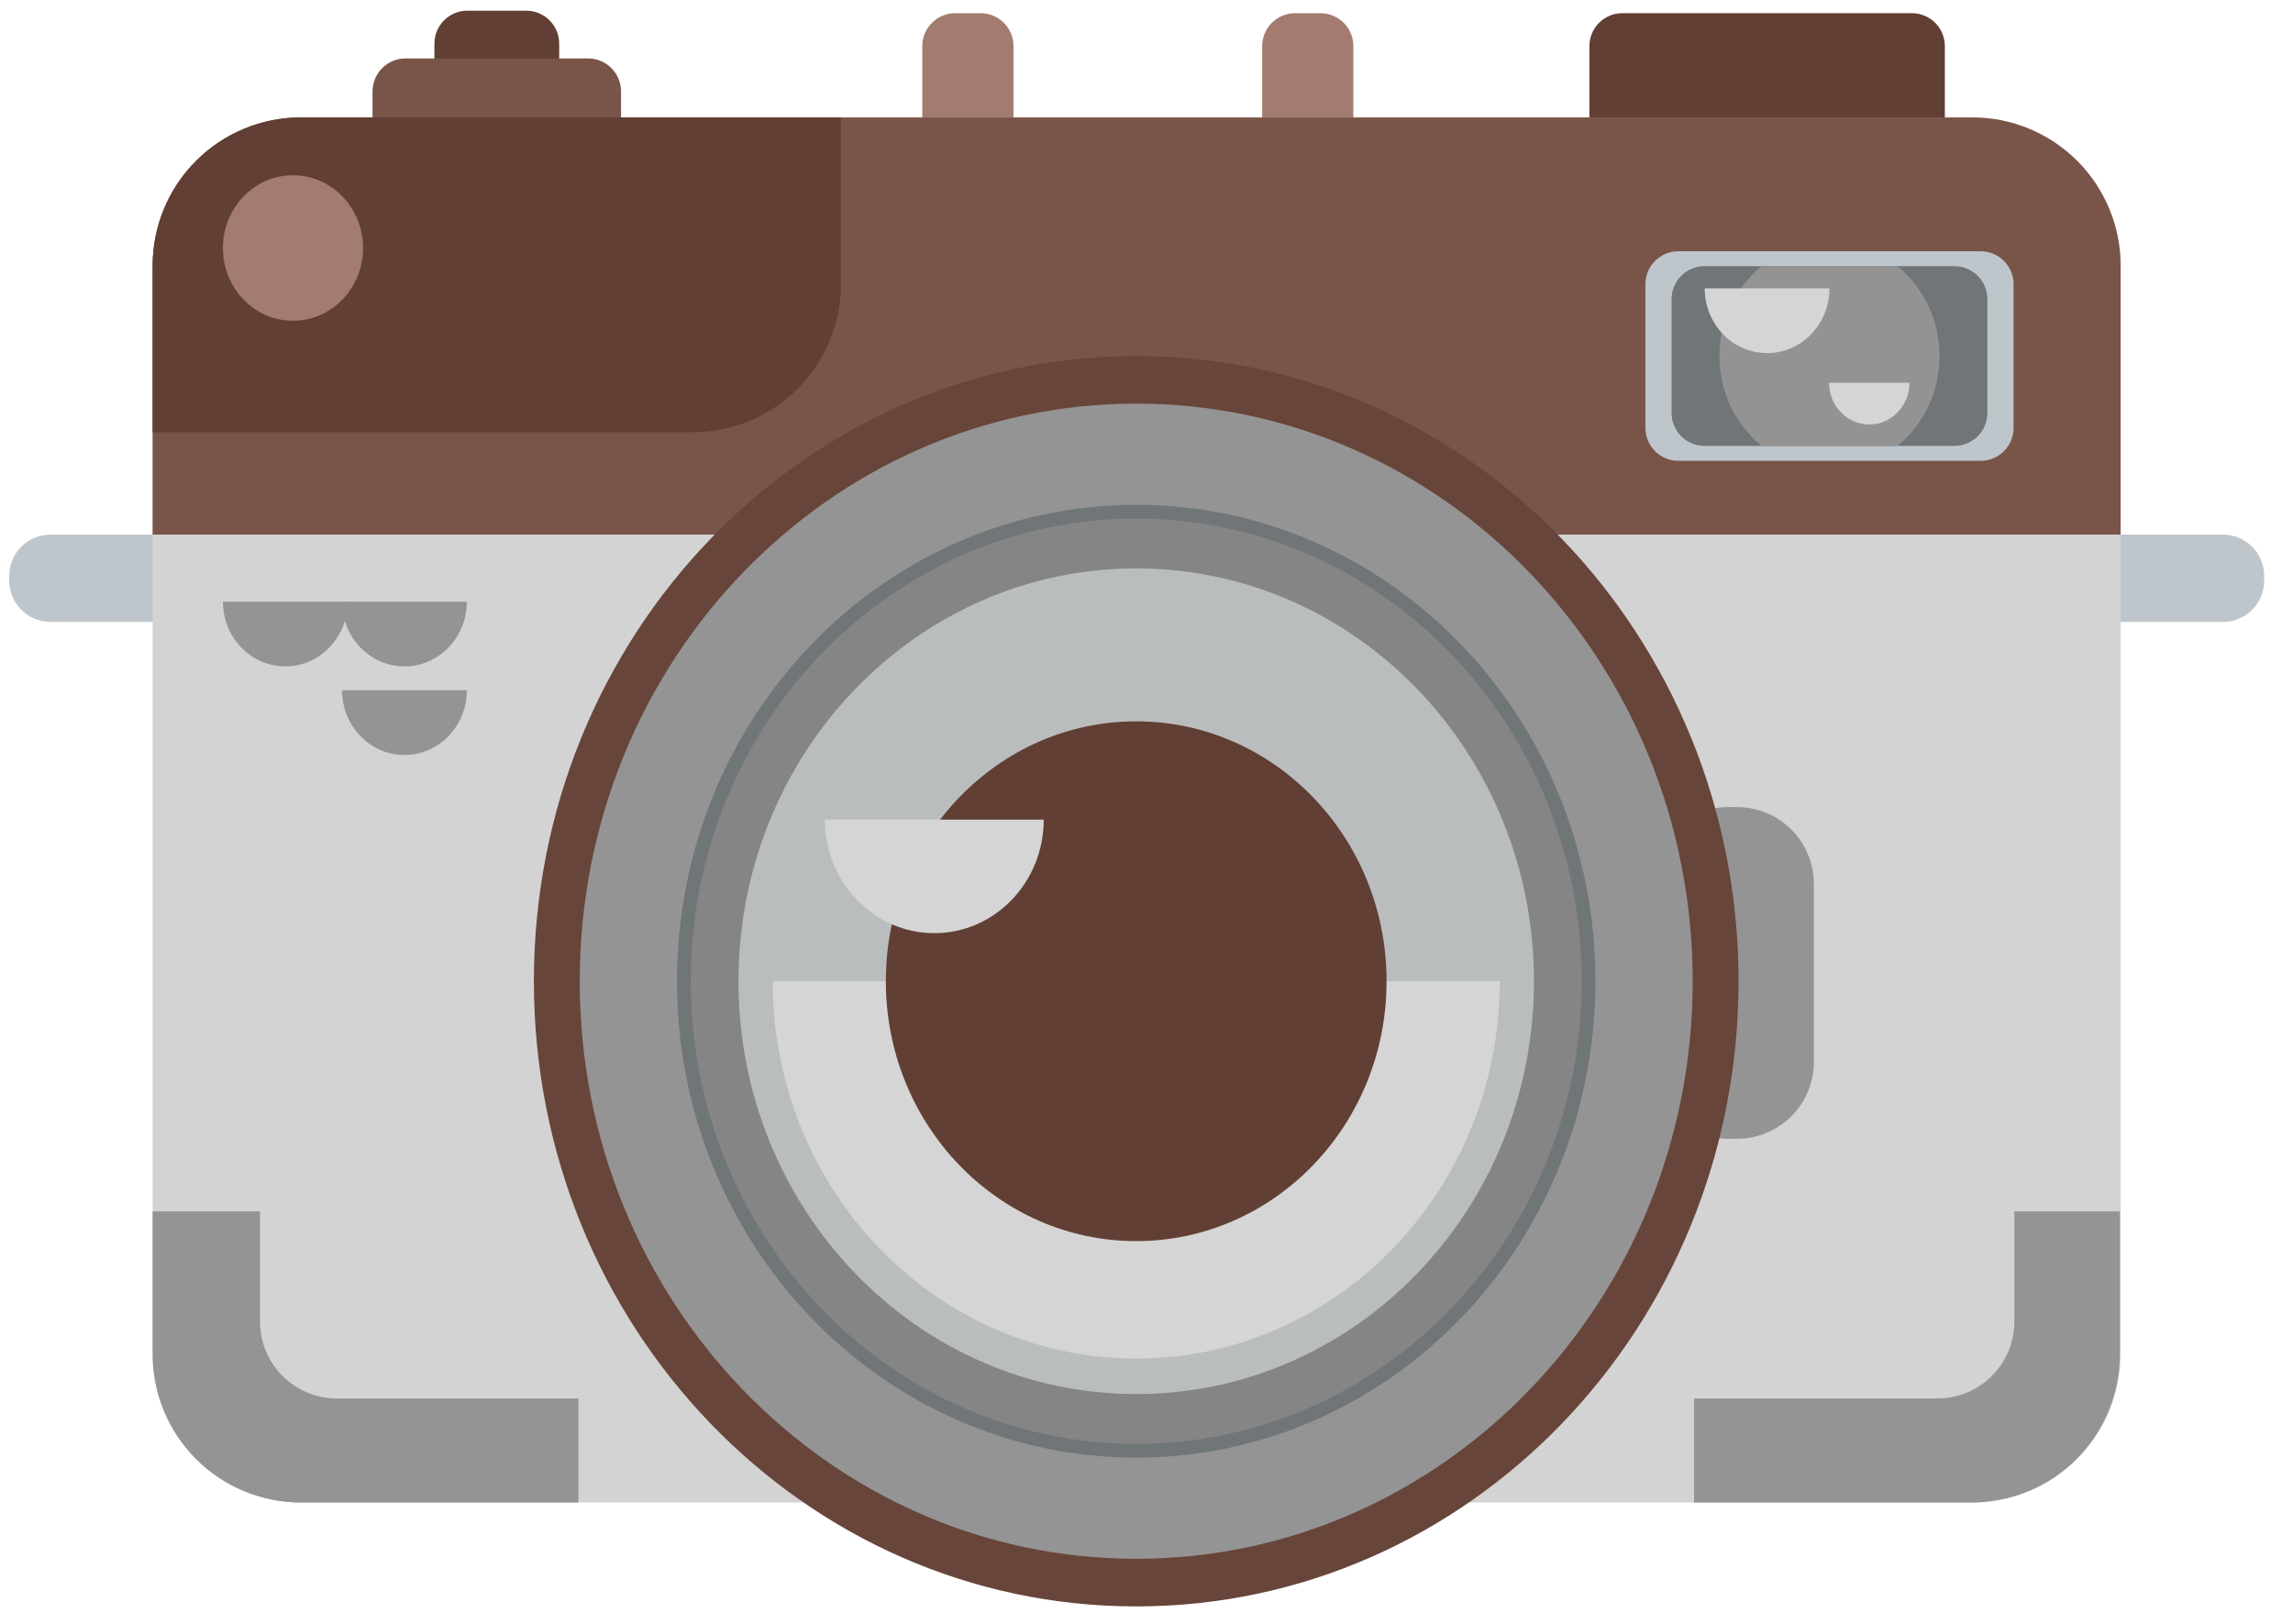 <?xml version="1.0" encoding="utf-8"?>
<svg width="96px" height="68px" viewBox="0 0 96 68" version="1.1" xmlns:xlink="http://www.w3.org/1999/xlink" xmlns="http://www.w3.org/2000/svg">
  <desc>Created with Lunacy</desc>
  <defs>
    <path d="M1.379 0L11.843 0Q11.911 0 11.978 0.007Q12.046 0.013 12.112 0.026Q12.179 0.04 12.243 0.059Q12.308 0.079 12.371 0.105Q12.433 0.131 12.493 0.163Q12.553 0.195 12.609 0.232Q12.666 0.27 12.718 0.313Q12.77 0.356 12.818 0.404Q12.866 0.452 12.909 0.504Q12.952 0.557 12.99 0.613Q13.027 0.669 13.059 0.729Q13.091 0.789 13.117 0.851Q13.143 0.914 13.163 0.979Q13.182 1.044 13.196 1.11Q13.209 1.176 13.216 1.244Q13.222 1.311 13.222 1.379L13.222 6.149Q13.222 6.216 13.216 6.284Q13.209 6.351 13.196 6.418Q13.182 6.484 13.163 6.549Q13.143 6.614 13.117 6.676Q13.091 6.739 13.059 6.799Q13.027 6.858 12.99 6.915Q12.952 6.971 12.909 7.024Q12.866 7.076 12.818 7.124Q12.77 7.172 12.718 7.215Q12.666 7.258 12.609 7.295Q12.553 7.333 12.493 7.365Q12.433 7.397 12.371 7.423Q12.308 7.449 12.243 7.468Q12.179 7.488 12.112 7.501Q12.046 7.514 11.978 7.521Q11.911 7.528 11.843 7.528L1.379 7.528Q1.311 7.528 1.244 7.521Q1.176 7.514 1.11 7.501Q1.044 7.488 0.979 7.468Q0.914 7.449 0.851 7.423Q0.789 7.397 0.729 7.365Q0.669 7.333 0.613 7.295Q0.557 7.258 0.504 7.215Q0.452 7.172 0.404 7.124Q0.356 7.076 0.313 7.024Q0.27 6.971 0.232 6.915Q0.195 6.858 0.163 6.799Q0.131 6.739 0.105 6.676Q0.079 6.614 0.059 6.549Q0.04 6.484 0.026 6.418Q0.013 6.351 0.007 6.284Q0 6.216 0 6.149L0 1.379Q0 1.311 0.007 1.244Q0.013 1.176 0.026 1.11Q0.04 1.044 0.059 0.979Q0.079 0.914 0.105 0.851Q0.131 0.789 0.163 0.729Q0.195 0.669 0.232 0.613Q0.27 0.557 0.313 0.504Q0.356 0.452 0.404 0.404Q0.452 0.356 0.504 0.313Q0.557 0.27 0.613 0.232Q0.669 0.195 0.729 0.163Q0.789 0.131 0.851 0.105Q0.914 0.079 0.979 0.059Q1.044 0.04 1.11 0.026Q1.176 0.013 1.244 0.007Q1.311 0 1.379 0Z" transform="translate(0.213 0.135)" id="path_1" />
    <clipPath id="mask_1">
      <use xlink:href="#path_1" />
    </clipPath>
  </defs>
  <g id="camera" transform="translate(0.287 0.287)">
    <path d="M6.608 0L1.724 0Q1.639 0 1.555 0.008Q1.471 0.017 1.388 0.033Q1.305 0.05 1.224 0.074Q1.143 0.099 1.064 0.131Q0.986 0.164 0.911 0.204Q0.837 0.243 0.766 0.291Q0.696 0.338 0.63 0.391Q0.565 0.445 0.505 0.505Q0.445 0.565 0.391 0.63Q0.338 0.696 0.291 0.766Q0.243 0.837 0.204 0.911Q0.164 0.986 0.131 1.064Q0.099 1.143 0.074 1.224Q0.05 1.305 0.033 1.388Q0.017 1.471 0.008 1.555Q0 1.639 0 1.724L0 1.932Q0 2.016 0.008 2.101Q0.017 2.185 0.033 2.268Q0.05 2.351 0.074 2.432Q0.099 2.513 0.131 2.591Q0.164 2.67 0.204 2.744Q0.243 2.819 0.291 2.889Q0.338 2.96 0.391 3.025Q0.445 3.091 0.505 3.151Q0.565 3.21 0.63 3.264Q0.696 3.318 0.766 3.365Q0.837 3.412 0.911 3.452Q0.986 3.492 1.064 3.524Q1.143 3.557 1.224 3.581Q1.305 3.606 1.388 3.622Q1.471 3.639 1.555 3.647Q1.639 3.656 1.724 3.656L6.608 3.656Q6.693 3.656 6.777 3.647Q6.861 3.639 6.944 3.622Q7.027 3.606 7.108 3.581Q7.189 3.557 7.268 3.524Q7.346 3.492 7.421 3.452Q7.495 3.412 7.566 3.365Q7.636 3.318 7.702 3.264Q7.767 3.21 7.827 3.151Q7.887 3.091 7.941 3.025Q7.994 2.96 8.041 2.889Q8.088 2.819 8.128 2.744Q8.168 2.67 8.201 2.591Q8.233 2.513 8.258 2.432Q8.282 2.351 8.299 2.268Q8.315 2.185 8.324 2.101Q8.332 2.016 8.332 1.932L8.332 1.724Q8.332 1.639 8.324 1.555Q8.315 1.471 8.299 1.388Q8.282 1.305 8.258 1.224Q8.233 1.143 8.201 1.064Q8.168 0.986 8.128 0.911Q8.088 0.837 8.041 0.766Q7.994 0.696 7.941 0.63Q7.887 0.565 7.827 0.505Q7.767 0.445 7.702 0.391Q7.636 0.338 7.566 0.291Q7.495 0.243 7.421 0.204Q7.346 0.164 7.268 0.131Q7.189 0.099 7.108 0.074Q7.027 0.05 6.944 0.033Q6.861 0.017 6.777 0.008Q6.693 0 6.608 0ZM92.682 0L87.798 0Q87.714 0 87.629 0.008Q87.545 0.017 87.462 0.033Q87.379 0.05 87.298 0.074Q87.217 0.099 87.138 0.131Q87.06 0.164 86.986 0.204Q86.911 0.243 86.841 0.291Q86.77 0.338 86.705 0.391Q86.639 0.445 86.579 0.505Q86.519 0.565 86.466 0.63Q86.412 0.696 86.365 0.766Q86.318 0.837 86.278 0.911Q86.238 0.986 86.206 1.064Q86.173 1.143 86.148 1.224Q86.124 1.305 86.107 1.388Q86.091 1.471 86.083 1.555Q86.074 1.639 86.074 1.724L86.074 1.932Q86.074 2.016 86.083 2.101Q86.091 2.185 86.107 2.268Q86.124 2.351 86.148 2.432Q86.173 2.513 86.206 2.591Q86.238 2.67 86.278 2.744Q86.318 2.819 86.365 2.889Q86.412 2.96 86.466 3.025Q86.519 3.091 86.579 3.151Q86.639 3.21 86.705 3.264Q86.77 3.318 86.841 3.365Q86.911 3.412 86.986 3.452Q87.06 3.492 87.138 3.524Q87.217 3.557 87.298 3.581Q87.379 3.606 87.462 3.622Q87.545 3.639 87.629 3.647Q87.714 3.656 87.798 3.656L92.682 3.656Q92.767 3.656 92.851 3.647Q92.935 3.639 93.019 3.622Q93.102 3.606 93.183 3.581Q93.264 3.557 93.342 3.524Q93.42 3.492 93.495 3.452Q93.57 3.412 93.64 3.365Q93.71 3.318 93.776 3.264Q93.841 3.21 93.901 3.151Q93.961 3.091 94.015 3.025Q94.069 2.96 94.116 2.889Q94.163 2.819 94.203 2.744Q94.243 2.67 94.275 2.591Q94.307 2.513 94.332 2.432Q94.356 2.351 94.373 2.268Q94.39 2.185 94.398 2.101Q94.406 2.016 94.406 1.932L94.406 1.724Q94.406 1.639 94.398 1.555Q94.39 1.471 94.373 1.388Q94.356 1.305 94.332 1.224Q94.307 1.143 94.275 1.064Q94.243 0.986 94.203 0.911Q94.163 0.837 94.116 0.766Q94.069 0.696 94.015 0.63Q93.961 0.565 93.901 0.505Q93.841 0.445 93.776 0.391Q93.71 0.338 93.64 0.291Q93.57 0.243 93.495 0.204Q93.42 0.164 93.342 0.131Q93.264 0.099 93.183 0.074Q93.102 0.05 93.019 0.033Q92.935 0.017 92.851 0.008Q92.767 0 92.682 0Z" transform="translate(0.101 22.101)" id="Combined-Shape" fill="#BFC6CB" fill-rule="evenodd" stroke="none" />
    <path d="M1.379 0L3.844 0Q3.912 0 3.979 0.007Q4.047 0.013 4.113 0.026Q4.18 0.04 4.245 0.059Q4.309 0.079 4.372 0.105Q4.435 0.131 4.494 0.163Q4.554 0.195 4.61 0.232Q4.667 0.27 4.719 0.313Q4.771 0.356 4.819 0.404Q4.867 0.452 4.91 0.504Q4.953 0.557 4.991 0.613Q5.029 0.669 5.06 0.729Q5.092 0.789 5.118 0.851Q5.144 0.914 5.164 0.979Q5.184 1.044 5.197 1.11Q5.21 1.176 5.217 1.244Q5.223 1.311 5.223 1.379L5.223 2.118Q5.223 2.186 5.217 2.253Q5.21 2.321 5.197 2.387Q5.184 2.454 5.164 2.519Q5.144 2.583 5.118 2.646Q5.092 2.709 5.06 2.768Q5.029 2.828 4.991 2.884Q4.953 2.941 4.91 2.993Q4.867 3.045 4.819 3.093Q4.771 3.141 4.719 3.184Q4.667 3.227 4.61 3.265Q4.554 3.302 4.494 3.334Q4.435 3.366 4.372 3.392Q4.309 3.418 4.245 3.438Q4.18 3.458 4.113 3.471Q4.047 3.484 3.979 3.491Q3.912 3.497 3.844 3.497L1.379 3.497Q1.311 3.497 1.244 3.491Q1.176 3.484 1.11 3.471Q1.044 3.458 0.979 3.438Q0.914 3.418 0.851 3.392Q0.789 3.366 0.729 3.334Q0.669 3.302 0.613 3.265Q0.557 3.227 0.504 3.184Q0.452 3.141 0.404 3.093Q0.356 3.045 0.313 2.993Q0.27 2.941 0.232 2.884Q0.195 2.828 0.163 2.768Q0.131 2.709 0.105 2.646Q0.079 2.583 0.059 2.519Q0.04 2.454 0.026 2.387Q0.013 2.321 0.007 2.253Q2.14613e-15 2.186 2.3632e-15 2.118L4.73177e-15 1.379Q4.94883e-15 1.311 0.007 1.244Q0.013 1.176 0.026 1.11Q0.04 1.044 0.059 0.979Q0.079 0.914 0.105 0.851Q0.131 0.789 0.163 0.729Q0.195 0.669 0.232 0.613Q0.27 0.557 0.313 0.504Q0.356 0.452 0.404 0.404Q0.452 0.356 0.504 0.313Q0.557 0.27 0.613 0.232Q0.669 0.195 0.729 0.163Q0.789 0.131 0.851 0.105Q0.914 0.079 0.979 0.059Q1.044 0.04 1.11 0.026Q1.176 0.013 1.244 0.007Q1.311 0 1.379 0L1.379 0Z" transform="translate(17.901 0.16)" id="Rectangle-6-Copy-2" fill="#613F34" stroke="none" />
    <path d="M1.379 0L9.025 0Q9.092 0 9.16 0.007Q9.227 0.013 9.294 0.026Q9.36 0.04 9.425 0.059Q9.49 0.079 9.552 0.105Q9.615 0.131 9.675 0.163Q9.735 0.195 9.791 0.232Q9.847 0.27 9.9 0.313Q9.952 0.356 10 0.404Q10.048 0.452 10.091 0.504Q10.134 0.557 10.171 0.613Q10.209 0.669 10.241 0.729Q10.273 0.789 10.299 0.851Q10.325 0.914 10.344 0.979Q10.364 1.044 10.377 1.11Q10.39 1.176 10.397 1.244Q10.404 1.311 10.404 1.379L10.404 3.023Q10.404 3.09 10.397 3.158Q10.39 3.225 10.377 3.292Q10.364 3.358 10.344 3.423Q10.325 3.488 10.299 3.55Q10.273 3.613 10.241 3.673Q10.209 3.732 10.171 3.789Q10.134 3.845 10.091 3.897Q10.048 3.95 10 3.998Q9.952 4.046 9.9 4.089Q9.847 4.132 9.791 4.169Q9.735 4.207 9.675 4.239Q9.615 4.271 9.552 4.297Q9.49 4.323 9.425 4.342Q9.36 4.362 9.294 4.375Q9.227 4.388 9.16 4.395Q9.092 4.402 9.025 4.402L1.379 4.402Q1.311 4.402 1.244 4.395Q1.176 4.388 1.11 4.375Q1.044 4.362 0.979 4.342Q0.914 4.323 0.851 4.297Q0.789 4.271 0.729 4.239Q0.669 4.207 0.613 4.169Q0.557 4.132 0.504 4.089Q0.452 4.046 0.404 3.998Q0.356 3.95 0.313 3.897Q0.27 3.845 0.232 3.789Q0.195 3.732 0.163 3.673Q0.131 3.613 0.105 3.55Q0.079 3.488 0.059 3.423Q0.04 3.358 0.026 3.292Q0.013 3.225 0.007 3.158Q-3.51762e-16 3.09 -8.24671e-18 3.023L8.32602e-15 1.379Q8.66953e-15 1.311 0.007 1.244Q0.013 1.176 0.026 1.11Q0.04 1.044 0.059 0.979Q0.079 0.914 0.105 0.851Q0.131 0.789 0.163 0.729Q0.195 0.669 0.232 0.613Q0.27 0.557 0.313 0.504Q0.356 0.452 0.404 0.404Q0.452 0.356 0.504 0.313Q0.557 0.27 0.613 0.232Q0.669 0.195 0.729 0.163Q0.789 0.131 0.851 0.105Q0.914 0.079 0.979 0.059Q1.044 0.04 1.11 0.026Q1.176 0.013 1.244 0.007Q1.311 0 1.379 0Z" transform="translate(15.31 2.16)" id="Rectangle-6" fill="#795549" stroke="none" />
    <path d="M1.379 0L13.503 0Q13.571 0 13.638 0.007Q13.706 0.013 13.772 0.026Q13.838 0.04 13.903 0.059Q13.968 0.079 14.031 0.105Q14.093 0.131 14.153 0.163Q14.213 0.195 14.269 0.232Q14.325 0.27 14.378 0.313Q14.43 0.356 14.478 0.404Q14.526 0.452 14.569 0.504Q14.612 0.557 14.649 0.613Q14.687 0.669 14.719 0.729Q14.751 0.789 14.777 0.851Q14.803 0.914 14.822 0.979Q14.842 1.044 14.855 1.11Q14.869 1.176 14.875 1.244Q14.882 1.311 14.882 1.379L14.882 4.917Q14.882 4.985 14.875 5.052Q14.869 5.12 14.855 5.186Q14.842 5.253 14.822 5.318Q14.803 5.382 14.777 5.445Q14.751 5.508 14.719 5.567Q14.687 5.627 14.649 5.683Q14.612 5.74 14.569 5.792Q14.526 5.844 14.478 5.892Q14.43 5.94 14.378 5.983Q14.325 6.026 14.269 6.064Q14.213 6.101 14.153 6.133Q14.093 6.165 14.031 6.191Q13.968 6.217 13.903 6.237Q13.838 6.257 13.772 6.27Q13.706 6.283 13.638 6.29Q13.571 6.296 13.503 6.296L1.379 6.296Q1.311 6.296 1.244 6.29Q1.176 6.283 1.11 6.27Q1.044 6.257 0.979 6.237Q0.914 6.217 0.851 6.191Q0.789 6.165 0.729 6.133Q0.669 6.101 0.613 6.064Q0.557 6.026 0.504 5.983Q0.452 5.94 0.404 5.892Q0.356 5.844 0.313 5.792Q0.27 5.74 0.232 5.683Q0.195 5.627 0.163 5.567Q0.131 5.508 0.105 5.445Q0.079 5.382 0.059 5.318Q0.04 5.253 0.026 5.186Q0.013 5.12 0.007 5.052Q7.93157e-16 4.985 1.13667e-15 4.917L1.9078e-14 1.379Q1.94215e-14 1.311 0.007 1.244Q0.013 1.176 0.026 1.11Q0.04 1.044 0.059 0.979Q0.079 0.914 0.105 0.851Q0.131 0.789 0.163 0.729Q0.195 0.669 0.232 0.613Q0.27 0.557 0.313 0.504Q0.356 0.452 0.404 0.404Q0.452 0.356 0.504 0.313Q0.557 0.27 0.613 0.232Q0.669 0.195 0.729 0.163Q0.789 0.131 0.851 0.105Q0.914 0.079 0.979 0.059Q1.044 0.04 1.11 0.026Q1.176 0.013 1.244 0.007Q1.311 0 1.379 0Z" transform="translate(66.255 0.265)" id="Rectangle-6-Copy" fill="#613F34" stroke="none" />
    <path d="M2.44 0L1.379 0Q1.311 0 1.244 0.007Q1.176 0.013 1.11 0.026Q1.044 0.04 0.979 0.059Q0.914 0.079 0.851 0.105Q0.789 0.131 0.729 0.163Q0.669 0.195 0.613 0.232Q0.557 0.27 0.504 0.313Q0.452 0.356 0.404 0.404Q0.356 0.452 0.313 0.504Q0.27 0.557 0.232 0.613Q0.195 0.669 0.163 0.729Q0.131 0.789 0.105 0.851Q0.079 0.914 0.059 0.979Q0.04 1.044 0.026 1.11Q0.013 1.176 0.007 1.244Q0 1.311 0 1.379L0 5.889Q0 5.957 0.007 6.024Q0.013 6.092 0.026 6.158Q0.04 6.225 0.059 6.29Q0.079 6.354 0.105 6.417Q0.131 6.48 0.163 6.539Q0.195 6.599 0.232 6.655Q0.27 6.712 0.313 6.764Q0.356 6.816 0.404 6.864Q0.452 6.912 0.504 6.955Q0.557 6.998 0.613 7.036Q0.669 7.073 0.729 7.105Q0.789 7.137 0.851 7.163Q0.914 7.189 0.979 7.209Q1.044 7.229 1.11 7.242Q1.176 7.255 1.244 7.262Q1.311 7.268 1.379 7.268L2.44 7.268Q2.507 7.268 2.575 7.262Q2.642 7.255 2.709 7.242Q2.775 7.229 2.84 7.209Q2.905 7.189 2.967 7.163Q3.03 7.137 3.09 7.105Q3.149 7.073 3.206 7.036Q3.262 6.998 3.315 6.955Q3.367 6.912 3.415 6.864Q3.463 6.816 3.506 6.764Q3.549 6.712 3.586 6.655Q3.624 6.599 3.656 6.539Q3.688 6.48 3.714 6.417Q3.74 6.354 3.759 6.29Q3.779 6.225 3.792 6.158Q3.805 6.092 3.812 6.024Q3.819 5.957 3.819 5.889L3.819 1.379Q3.819 1.311 3.812 1.244Q3.805 1.176 3.792 1.11Q3.779 1.044 3.759 0.979Q3.74 0.914 3.714 0.851Q3.688 0.789 3.656 0.729Q3.624 0.669 3.586 0.613Q3.549 0.557 3.506 0.504Q3.463 0.452 3.415 0.404Q3.367 0.356 3.315 0.313Q3.262 0.27 3.206 0.232Q3.149 0.195 3.09 0.163Q3.03 0.131 2.967 0.105Q2.905 0.079 2.84 0.059Q2.775 0.04 2.709 0.026Q2.642 0.013 2.575 0.007Q2.507 0 2.44 0ZM16.669 0L15.608 0Q15.541 0 15.473 0.007Q15.406 0.013 15.339 0.026Q15.273 0.04 15.208 0.059Q15.143 0.079 15.081 0.105Q15.018 0.131 14.958 0.163Q14.899 0.195 14.842 0.232Q14.786 0.27 14.733 0.313Q14.681 0.356 14.633 0.404Q14.585 0.452 14.542 0.504Q14.499 0.557 14.462 0.613Q14.424 0.669 14.392 0.729Q14.36 0.789 14.334 0.851Q14.308 0.914 14.289 0.979Q14.269 1.044 14.256 1.11Q14.243 1.176 14.236 1.244Q14.229 1.311 14.229 1.379L14.229 5.889Q14.229 5.957 14.236 6.024Q14.243 6.092 14.256 6.158Q14.269 6.225 14.289 6.29Q14.308 6.354 14.334 6.417Q14.36 6.48 14.392 6.539Q14.424 6.599 14.462 6.655Q14.499 6.712 14.542 6.764Q14.585 6.816 14.633 6.864Q14.681 6.912 14.733 6.955Q14.786 6.998 14.842 7.036Q14.899 7.073 14.958 7.105Q15.018 7.137 15.081 7.163Q15.143 7.189 15.208 7.209Q15.273 7.229 15.339 7.242Q15.406 7.255 15.473 7.262Q15.541 7.268 15.608 7.268L16.669 7.268Q16.737 7.268 16.804 7.262Q16.872 7.255 16.938 7.242Q17.005 7.229 17.069 7.209Q17.134 7.189 17.197 7.163Q17.259 7.137 17.319 7.105Q17.379 7.073 17.435 7.036Q17.491 6.998 17.544 6.955Q17.596 6.912 17.644 6.864Q17.692 6.816 17.735 6.764Q17.778 6.712 17.816 6.655Q17.853 6.599 17.885 6.539Q17.917 6.48 17.943 6.417Q17.969 6.354 17.989 6.29Q18.008 6.225 18.021 6.158Q18.035 6.092 18.041 6.024Q18.048 5.957 18.048 5.889L18.048 1.379Q18.048 1.311 18.041 1.244Q18.035 1.176 18.021 1.11Q18.008 1.044 17.989 0.979Q17.969 0.914 17.943 0.851Q17.917 0.789 17.885 0.729Q17.853 0.669 17.816 0.613Q17.778 0.557 17.735 0.504Q17.692 0.452 17.644 0.404Q17.596 0.356 17.544 0.313Q17.491 0.27 17.435 0.232Q17.379 0.195 17.319 0.163Q17.259 0.131 17.197 0.105Q17.134 0.079 17.069 0.059Q17.005 0.04 16.938 0.026Q16.872 0.013 16.804 0.007Q16.737 0 16.669 0Z" transform="translate(38.326 0.265)" id="Combined-Shape" fill="#A37C6F" fill-rule="evenodd" stroke="none" />
    <path d="M6.209 0L76.184 0Q76.337 0 76.489 0.007Q76.641 0.015 76.793 0.03Q76.945 0.045 77.096 0.067Q77.246 0.09 77.396 0.119Q77.545 0.149 77.693 0.186Q77.841 0.223 77.987 0.267Q78.133 0.312 78.276 0.363Q78.42 0.414 78.561 0.473Q78.701 0.531 78.839 0.596Q78.977 0.661 79.111 0.733Q79.246 0.805 79.376 0.883Q79.507 0.962 79.634 1.046Q79.761 1.131 79.883 1.222Q80.006 1.313 80.123 1.409Q80.241 1.506 80.354 1.608Q80.467 1.711 80.575 1.819Q80.683 1.926 80.785 2.039Q80.887 2.152 80.984 2.27Q81.081 2.388 81.171 2.51Q81.262 2.633 81.347 2.759Q81.432 2.886 81.51 3.017Q81.588 3.148 81.66 3.282Q81.732 3.417 81.797 3.554Q81.862 3.692 81.921 3.833Q81.979 3.974 82.031 4.117Q82.082 4.261 82.126 4.407Q82.17 4.552 82.207 4.7Q82.244 4.848 82.274 4.998Q82.304 5.147 82.326 5.298Q82.349 5.449 82.364 5.6Q82.379 5.752 82.386 5.904Q82.393 6.057 82.393 6.209L82.393 51.792Q82.393 51.944 82.386 52.097Q82.379 52.249 82.364 52.401Q82.349 52.552 82.326 52.703Q82.304 52.854 82.274 53.003Q82.244 53.153 82.207 53.301Q82.17 53.449 82.126 53.594Q82.082 53.74 82.031 53.884Q81.979 54.027 81.921 54.168Q81.862 54.309 81.797 54.447Q81.732 54.584 81.66 54.719Q81.588 54.853 81.51 54.984Q81.432 55.115 81.347 55.242Q81.262 55.368 81.171 55.491Q81.081 55.613 80.984 55.731Q80.887 55.849 80.785 55.962Q80.683 56.075 80.575 56.182Q80.467 56.29 80.354 56.393Q80.241 56.495 80.123 56.592Q80.006 56.688 79.883 56.779Q79.761 56.87 79.634 56.955Q79.507 57.039 79.376 57.118Q79.246 57.196 79.111 57.268Q78.977 57.34 78.839 57.405Q78.701 57.47 78.561 57.528Q78.42 57.587 78.276 57.638Q78.133 57.69 77.987 57.734Q77.841 57.778 77.693 57.815Q77.545 57.852 77.396 57.882Q77.246 57.911 77.096 57.934Q76.945 57.956 76.793 57.971Q76.641 57.986 76.489 57.994Q76.337 58.001 76.184 58.001L6.209 58.001Q6.057 58.001 5.904 57.994Q5.752 57.986 5.6 57.971Q5.449 57.956 5.298 57.934Q5.147 57.911 4.998 57.882Q4.848 57.852 4.7 57.815Q4.552 57.778 4.407 57.734Q4.261 57.69 4.117 57.638Q3.974 57.587 3.833 57.528Q3.692 57.47 3.554 57.405Q3.417 57.34 3.282 57.268Q3.148 57.196 3.017 57.118Q2.886 57.039 2.759 56.955Q2.633 56.87 2.51 56.779Q2.388 56.688 2.27 56.592Q2.152 56.495 2.039 56.393Q1.926 56.29 1.819 56.182Q1.711 56.075 1.608 55.962Q1.506 55.849 1.409 55.731Q1.313 55.613 1.222 55.491Q1.131 55.368 1.046 55.242Q0.962 55.115 0.883 54.984Q0.805 54.853 0.733 54.719Q0.661 54.584 0.596 54.447Q0.531 54.309 0.473 54.168Q0.414 54.027 0.363 53.884Q0.312 53.74 0.267 53.594Q0.223 53.449 0.186 53.301Q0.149 53.153 0.119 53.003Q0.09 52.854 0.067 52.703Q0.045 52.552 0.03 52.401Q0.015 52.249 0.007 52.097Q0 51.944 0 51.792L0 6.209Q0 6.057 0.007 5.904Q0.015 5.752 0.03 5.6Q0.045 5.449 0.067 5.298Q0.09 5.147 0.119 4.998Q0.149 4.848 0.186 4.7Q0.223 4.552 0.267 4.407Q0.312 4.261 0.363 4.117Q0.414 3.974 0.473 3.833Q0.531 3.692 0.596 3.554Q0.661 3.417 0.733 3.282Q0.805 3.148 0.883 3.017Q0.962 2.886 1.046 2.759Q1.131 2.633 1.222 2.51Q1.313 2.388 1.409 2.27Q1.506 2.152 1.608 2.039Q1.711 1.926 1.819 1.819Q1.926 1.711 2.039 1.608Q2.152 1.506 2.27 1.409Q2.388 1.313 2.51 1.222Q2.633 1.131 2.759 1.046Q2.886 0.962 3.017 0.883Q3.148 0.805 3.282 0.733Q3.417 0.661 3.554 0.596Q3.692 0.531 3.833 0.473Q3.974 0.414 4.117 0.363Q4.261 0.312 4.407 0.267Q4.552 0.223 4.7 0.186Q4.848 0.149 4.998 0.119Q5.147 0.09 5.298 0.067Q5.449 0.045 5.6 0.03Q5.752 0.015 5.904 0.007Q6.057 0 6.209 0Z" transform="translate(6.103 4.63)" id="Rectangle" fill="#D3D3D3" stroke="none" />
    <path d="M17.826 -1.77636e-15L17.826 5.981Q17.826 6.133 17.818 6.286Q17.811 6.438 17.796 6.589Q17.781 6.741 17.758 6.892Q17.736 7.043 17.706 7.192Q17.677 7.342 17.639 7.49Q17.602 7.637 17.558 7.783Q17.514 7.929 17.463 8.073Q17.411 8.216 17.353 8.357Q17.294 8.498 17.229 8.636Q17.164 8.773 17.092 8.908Q17.02 9.042 16.942 9.173Q16.864 9.304 16.779 9.43Q16.694 9.557 16.604 9.68Q16.513 9.802 16.416 9.92Q16.319 10.038 16.217 10.151Q16.115 10.264 16.007 10.371Q15.899 10.479 15.786 10.581Q15.673 10.684 15.556 10.78Q15.438 10.877 15.315 10.968Q15.193 11.059 15.066 11.143Q14.939 11.228 14.809 11.306Q14.678 11.385 14.543 11.457Q14.409 11.529 14.271 11.594Q14.133 11.659 13.993 11.717Q13.852 11.776 13.708 11.827Q13.565 11.878 13.419 11.922Q13.273 11.967 13.125 12.004Q12.977 12.041 12.828 12.071Q12.678 12.1 12.528 12.123Q12.377 12.145 12.225 12.16Q12.073 12.175 11.921 12.182Q11.769 12.19 11.617 12.19L0 12.19L0 0L17.826 0L17.826 -1.77636e-15Z" transform="translate(70.638 50.442)" id="Combined-Shape" fill="#949494" fill-rule="evenodd" stroke="none" />
    <path d="M17.826 -1.77636e-15L17.826 5.981Q17.826 6.133 17.818 6.286Q17.811 6.438 17.796 6.589Q17.781 6.741 17.758 6.892Q17.736 7.043 17.706 7.192Q17.677 7.342 17.639 7.49Q17.602 7.637 17.558 7.783Q17.514 7.929 17.463 8.073Q17.411 8.216 17.353 8.357Q17.294 8.498 17.229 8.636Q17.164 8.773 17.092 8.908Q17.02 9.042 16.942 9.173Q16.864 9.304 16.779 9.43Q16.694 9.557 16.604 9.68Q16.513 9.802 16.416 9.92Q16.319 10.038 16.217 10.151Q16.115 10.264 16.007 10.371Q15.899 10.479 15.786 10.581Q15.673 10.684 15.556 10.78Q15.438 10.877 15.315 10.968Q15.193 11.059 15.066 11.143Q14.939 11.228 14.809 11.306Q14.678 11.385 14.543 11.457Q14.409 11.529 14.271 11.594Q14.133 11.659 13.993 11.717Q13.852 11.776 13.708 11.827Q13.565 11.878 13.419 11.922Q13.273 11.967 13.125 12.004Q12.977 12.041 12.828 12.071Q12.678 12.1 12.528 12.123Q12.377 12.145 12.225 12.16Q12.073 12.175 11.921 12.182Q11.769 12.19 11.617 12.19L0 12.19L0 0L17.826 0L17.826 -1.77636e-15Z" transform="matrix(-1 0 0 1 23.929 50.442)" id="Combined-Shape-Copy-2" fill="#949494" fill-rule="evenodd" stroke="none" />
    <path d="M17.826 1.77636e-15L17.826 8.971Q17.826 9.129 17.81 9.286Q17.794 9.444 17.764 9.599Q17.733 9.754 17.687 9.905Q17.641 10.057 17.581 10.203Q17.52 10.349 17.445 10.488Q17.371 10.628 17.283 10.759Q17.195 10.891 17.095 11.013Q16.994 11.135 16.883 11.247Q16.771 11.359 16.649 11.459Q16.526 11.559 16.395 11.647Q16.263 11.735 16.124 11.81Q15.985 11.884 15.838 11.945Q15.692 12.005 15.541 12.051Q15.39 12.097 15.235 12.128Q15.079 12.159 14.922 12.174Q14.765 12.19 14.607 12.19L-3.55271e-15 12.19L0 3.219Q0 3.061 0.016 2.903Q0.031 2.746 0.062 2.591Q0.093 2.436 0.139 2.285Q0.185 2.133 0.245 1.987Q0.306 1.841 0.38 1.702Q0.455 1.562 0.542 1.431Q0.63 1.299 0.731 1.177Q0.831 1.055 0.943 0.943Q1.055 0.831 1.177 0.731Q1.299 0.63 1.431 0.542Q1.562 0.455 1.702 0.38Q1.841 0.306 1.987 0.245Q2.133 0.185 2.285 0.139Q2.436 0.093 2.591 0.062Q2.746 0.031 2.903 0.016Q3.061 0 3.219 0L17.826 0L17.826 1.77636e-15Z" transform="translate(66.221 46.085)" id="Combined-Shape-Copy" fill="#D3D3D3" fill-rule="evenodd" stroke="none" />
    <path d="M17.826 1.77636e-15L17.826 8.971Q17.826 9.129 17.81 9.286Q17.794 9.444 17.764 9.599Q17.733 9.754 17.687 9.905Q17.641 10.057 17.581 10.203Q17.52 10.349 17.445 10.488Q17.371 10.628 17.283 10.759Q17.195 10.891 17.095 11.013Q16.994 11.135 16.883 11.247Q16.771 11.359 16.649 11.459Q16.526 11.559 16.395 11.647Q16.263 11.735 16.124 11.81Q15.985 11.884 15.838 11.945Q15.692 12.005 15.541 12.051Q15.39 12.097 15.235 12.128Q15.079 12.159 14.922 12.174Q14.765 12.19 14.607 12.19L-3.55271e-15 12.19L0 3.219Q0 3.061 0.016 2.903Q0.031 2.746 0.062 2.591Q0.093 2.436 0.139 2.285Q0.185 2.133 0.245 1.987Q0.306 1.841 0.38 1.702Q0.455 1.562 0.542 1.431Q0.63 1.299 0.731 1.177Q0.831 1.055 0.943 0.943Q1.055 0.831 1.177 0.731Q1.299 0.63 1.431 0.542Q1.562 0.455 1.702 0.38Q1.841 0.306 1.987 0.245Q2.133 0.185 2.285 0.139Q2.436 0.093 2.591 0.062Q2.746 0.031 2.903 0.016Q3.061 0 3.219 0L17.826 0L17.826 1.77636e-15Z" transform="matrix(-1 0 0 1 28.424 46.085)" id="Combined-Shape-Copy-3" fill="#D3D3D3" fill-rule="evenodd" stroke="none" />
    <path d="M82.393 17.47L5.32907e-15 17.47L0 6.209Q0 6.057 0.007 5.904Q0.015 5.752 0.03 5.6Q0.045 5.449 0.067 5.298Q0.09 5.147 0.119 4.998Q0.149 4.848 0.186 4.7Q0.223 4.552 0.267 4.407Q0.312 4.261 0.363 4.117Q0.414 3.974 0.473 3.833Q0.531 3.692 0.596 3.554Q0.661 3.417 0.733 3.282Q0.805 3.148 0.883 3.017Q0.962 2.886 1.046 2.759Q1.131 2.633 1.222 2.51Q1.313 2.388 1.409 2.27Q1.506 2.152 1.608 2.039Q1.711 1.926 1.819 1.819Q1.926 1.711 2.039 1.608Q2.152 1.506 2.27 1.409Q2.388 1.313 2.51 1.222Q2.633 1.131 2.759 1.046Q2.886 0.962 3.017 0.883Q3.148 0.805 3.282 0.733Q3.417 0.661 3.554 0.596Q3.692 0.531 3.833 0.473Q3.974 0.414 4.117 0.363Q4.261 0.312 4.407 0.267Q4.552 0.223 4.7 0.186Q4.848 0.149 4.998 0.119Q5.147 0.09 5.298 0.067Q5.449 0.045 5.6 0.03Q5.752 0.015 5.904 0.007Q6.057 0 6.209 0L76.184 0Q76.337 0 76.489 0.007Q76.641 0.015 76.793 0.03Q76.945 0.045 77.096 0.067Q77.246 0.09 77.396 0.119Q77.545 0.149 77.693 0.186Q77.841 0.223 77.987 0.267Q78.133 0.312 78.276 0.363Q78.42 0.414 78.561 0.473Q78.701 0.531 78.839 0.596Q78.977 0.661 79.111 0.733Q79.246 0.805 79.376 0.883Q79.507 0.962 79.634 1.046Q79.761 1.131 79.883 1.222Q80.006 1.313 80.123 1.409Q80.241 1.506 80.354 1.608Q80.467 1.711 80.575 1.819Q80.683 1.926 80.785 2.039Q80.887 2.152 80.984 2.27Q81.081 2.388 81.171 2.51Q81.262 2.633 81.347 2.759Q81.432 2.886 81.51 3.017Q81.588 3.148 81.66 3.282Q81.732 3.417 81.797 3.554Q81.862 3.692 81.921 3.833Q81.979 3.974 82.031 4.117Q82.082 4.261 82.126 4.407Q82.17 4.552 82.207 4.7Q82.244 4.848 82.274 4.998Q82.304 5.147 82.326 5.298Q82.349 5.449 82.364 5.6Q82.379 5.752 82.386 5.904Q82.393 6.057 82.393 6.209L82.393 17.47Z" transform="translate(6.103 4.63)" id="Combined-Shape" fill="#795549" fill-rule="evenodd" stroke="none" />
    <path d="M28.818 1.38778e-17L28.818 6.976Q28.818 7.129 28.81 7.281Q28.803 7.433 28.788 7.585Q28.773 7.737 28.751 7.888Q28.728 8.038 28.699 8.188Q28.669 8.337 28.632 8.485Q28.595 8.633 28.55 8.779Q28.506 8.925 28.455 9.068Q28.404 9.212 28.345 9.353Q28.287 9.493 28.222 9.631Q28.157 9.769 28.085 9.903Q28.013 10.038 27.934 10.168Q27.856 10.299 27.771 10.426Q27.687 10.553 27.596 10.675Q27.505 10.798 27.409 10.915Q27.312 11.033 27.209 11.146Q27.107 11.259 26.999 11.367Q26.892 11.475 26.779 11.577Q26.666 11.679 26.548 11.776Q26.43 11.873 26.308 11.964Q26.185 12.054 26.058 12.139Q25.932 12.224 25.801 12.302Q25.67 12.38 25.536 12.452Q25.401 12.524 25.264 12.589Q25.126 12.655 24.985 12.713Q24.844 12.771 24.701 12.822Q24.557 12.874 24.411 12.918Q24.265 12.962 24.118 12.999Q23.97 13.036 23.82 13.066Q23.671 13.096 23.52 13.118Q23.369 13.141 23.218 13.156Q23.066 13.171 22.914 13.178Q22.761 13.185 22.609 13.185L-1.77636e-15 13.185L0 6.209Q0 6.057 0.007 5.904Q0.015 5.752 0.03 5.6Q0.045 5.449 0.067 5.298Q0.09 5.147 0.119 4.998Q0.149 4.848 0.186 4.7Q0.223 4.552 0.267 4.407Q0.312 4.261 0.363 4.117Q0.414 3.974 0.473 3.833Q0.531 3.692 0.596 3.554Q0.661 3.417 0.733 3.282Q0.805 3.148 0.883 3.017Q0.962 2.886 1.046 2.759Q1.131 2.633 1.222 2.51Q1.313 2.388 1.409 2.27Q1.506 2.152 1.608 2.039Q1.711 1.926 1.819 1.819Q1.926 1.711 2.039 1.608Q2.152 1.506 2.27 1.409Q2.388 1.313 2.51 1.222Q2.633 1.131 2.759 1.046Q2.886 0.962 3.017 0.883Q3.148 0.805 3.282 0.733Q3.417 0.661 3.554 0.596Q3.692 0.531 3.833 0.473Q3.974 0.414 4.117 0.363Q4.261 0.312 4.407 0.267Q4.552 0.223 4.7 0.186Q4.848 0.149 4.998 0.119Q5.147 0.09 5.298 0.067Q5.449 0.045 5.6 0.03Q5.752 0.015 5.904 0.007Q6.057 0 6.209 0L28.818 0L28.818 1.38778e-17Z" transform="translate(6.103 4.63)" id="Combined-Shape" fill="#613F34" fill-rule="evenodd" stroke="none" />
    <path d="M3.219 0L3.588 0Q3.747 0 3.904 0.016Q4.061 0.031 4.216 0.062Q4.372 0.093 4.523 0.139Q4.674 0.185 4.82 0.245Q4.966 0.306 5.106 0.38Q5.245 0.455 5.377 0.542Q5.508 0.63 5.631 0.731Q5.753 0.831 5.865 0.943Q5.976 1.055 6.077 1.177Q6.177 1.299 6.265 1.431Q6.353 1.562 6.427 1.702Q6.502 1.841 6.562 1.987Q6.623 2.133 6.669 2.285Q6.715 2.436 6.746 2.591Q6.776 2.746 6.792 2.903Q6.807 3.061 6.807 3.219L6.807 10.672Q6.807 10.83 6.792 10.988Q6.776 11.145 6.746 11.3Q6.715 11.455 6.669 11.606Q6.623 11.758 6.562 11.904Q6.502 12.05 6.427 12.189Q6.353 12.329 6.265 12.46Q6.177 12.592 6.077 12.714Q5.976 12.836 5.865 12.948Q5.753 13.06 5.631 13.16Q5.508 13.261 5.377 13.348Q5.245 13.436 5.106 13.511Q4.966 13.585 4.82 13.646Q4.674 13.707 4.523 13.752Q4.372 13.798 4.216 13.829Q4.061 13.86 3.904 13.876Q3.747 13.891 3.588 13.891L3.219 13.891Q3.061 13.891 2.903 13.876Q2.746 13.86 2.591 13.829Q2.436 13.798 2.285 13.752Q2.133 13.707 1.987 13.646Q1.841 13.585 1.702 13.511Q1.562 13.436 1.431 13.348Q1.299 13.261 1.177 13.16Q1.055 13.06 0.943 12.948Q0.831 12.836 0.731 12.714Q0.63 12.592 0.542 12.46Q0.455 12.329 0.38 12.189Q0.306 12.05 0.245 11.904Q0.185 11.758 0.139 11.606Q0.093 11.455 0.062 11.3Q0.031 11.145 0.016 10.988Q0 10.83 0 10.672L0 3.219Q0 3.061 0.016 2.903Q0.031 2.746 0.062 2.591Q0.093 2.436 0.139 2.285Q0.185 2.133 0.245 1.987Q0.306 1.841 0.38 1.702Q0.455 1.562 0.542 1.431Q0.63 1.299 0.731 1.177Q0.831 1.055 0.943 0.943Q1.055 0.831 1.177 0.731Q1.299 0.63 1.431 0.542Q1.562 0.455 1.702 0.38Q1.841 0.306 1.987 0.245Q2.133 0.185 2.285 0.139Q2.436 0.093 2.591 0.062Q2.746 0.031 2.903 0.016Q3.061 0 3.219 0L3.219 0Z" transform="translate(68.846 33.509)" id="Rectangle-8" fill="#949494" stroke="none" />
    <g id="lensa" transform="translate(22.065 14.622)">
      <path d="M25.218 52.361C39.145 52.361 50.435 40.639 50.435 26.18C50.435 11.721 39.145 0 25.218 0C11.29 0 0 11.721 0 26.18C0 40.639 11.29 52.361 25.218 52.361Z" id="Oval" fill="#68453A" stroke="none" />
      <path d="M23.297 48.373C36.164 48.373 46.594 37.545 46.594 24.187C46.594 10.829 36.164 0 23.297 0C10.431 0 0 10.829 0 24.187C0 37.545 10.431 48.373 23.297 48.373Z" transform="translate(1.92 1.994)" id="Oval-Copy" fill="#949494" stroke="none" />
      <path d="M18.939 39.323C29.398 39.323 37.877 30.52 37.877 19.662C37.877 8.803 29.398 0 18.939 0C8.479 0 0 8.803 0 19.662C0 30.52 8.479 39.323 18.939 39.323Z" transform="translate(6.279 6.519)" id="Oval-Copy-2" fill="#858585" stroke="#707578" stroke-width="0.575" />
      <path d="M16.652 34.575C25.848 34.575 33.304 26.835 33.304 17.288C33.304 7.74 25.848 0 16.652 0C7.455 0 0 7.74 0 17.288C0 26.835 7.455 34.575 16.652 34.575Z" transform="translate(8.566 8.893)" id="Oval-Copy-3" fill="#BABDBE" stroke="none" />
      <path d="M0 0C0 8.727 6.814 15.802 15.22 15.802L15.22 15.802C23.627 15.802 30.441 8.727 30.441 0" transform="translate(9.997 26.18)" id="Oval-Copy-5" fill="#D5D5D5" stroke="none" />
      <path d="M10.482 21.765C16.271 21.765 20.964 16.893 20.964 10.882C20.964 4.872 16.271 0 10.482 0C4.693 0 0 4.872 0 10.882C0 16.893 4.693 21.765 10.482 21.765Z" transform="translate(14.735 15.298)" id="Oval-Copy-4" fill="#613F34" stroke="none" />
      <path d="M0 0C0 2.627 2.051 4.756 4.581 4.756C7.111 4.756 9.162 2.627 9.162 0" transform="translate(12.184 19.412)" id="Oval-Copy-6" fill="#D5D5D5" stroke="none" />
    </g>
    <path d="M0 0C0 1.497 1.169 2.711 2.612 2.711C4.054 2.711 5.223 1.497 5.223 0" transform="translate(9.046 24.908)" id="Oval-Copy-8" fill="#949494" stroke="none" />
    <path d="M0 0C0 1.497 1.169 2.711 2.612 2.711C4.054 2.711 5.223 1.497 5.223 0" transform="translate(14.035 24.908)" id="Oval-Copy-9" fill="#949494" stroke="none" />
    <path d="M0 0C0 1.497 1.169 2.711 2.612 2.711C4.054 2.711 5.223 1.497 5.223 0" transform="translate(14.035 28.619)" id="Oval-Copy-10" fill="#949494" stroke="none" />
    <path d="M1.379 0L14.034 0Q14.102 0 14.169 0.007Q14.237 0.013 14.303 0.026Q14.37 0.04 14.435 0.059Q14.499 0.079 14.562 0.105Q14.625 0.131 14.684 0.163Q14.744 0.195 14.8 0.232Q14.857 0.27 14.909 0.313Q14.961 0.356 15.009 0.404Q15.057 0.452 15.1 0.504Q15.143 0.557 15.181 0.613Q15.219 0.669 15.25 0.729Q15.282 0.789 15.308 0.851Q15.334 0.914 15.354 0.979Q15.374 1.044 15.387 1.11Q15.4 1.176 15.407 1.244Q15.413 1.311 15.413 1.379L15.413 7.396Q15.413 7.464 15.407 7.531Q15.4 7.599 15.387 7.665Q15.374 7.732 15.354 7.796Q15.334 7.861 15.308 7.924Q15.282 7.986 15.25 8.046Q15.219 8.106 15.181 8.162Q15.143 8.219 15.1 8.271Q15.057 8.323 15.009 8.371Q14.961 8.419 14.909 8.462Q14.857 8.505 14.8 8.543Q14.744 8.58 14.684 8.612Q14.625 8.644 14.562 8.67Q14.499 8.696 14.435 8.716Q14.37 8.735 14.303 8.749Q14.237 8.762 14.169 8.769Q14.102 8.775 14.034 8.775L1.379 8.775Q1.311 8.775 1.244 8.769Q1.176 8.762 1.11 8.749Q1.044 8.735 0.979 8.716Q0.914 8.696 0.851 8.67Q0.789 8.644 0.729 8.612Q0.669 8.58 0.613 8.543Q0.557 8.505 0.504 8.462Q0.452 8.419 0.404 8.371Q0.356 8.323 0.313 8.271Q0.27 8.219 0.232 8.162Q0.195 8.106 0.163 8.046Q0.131 7.986 0.105 7.924Q0.079 7.861 0.059 7.796Q0.04 7.732 0.026 7.665Q0.013 7.599 0.007 7.531Q0 7.464 0 7.396L0 1.379Q0 1.311 0.007 1.244Q0.013 1.176 0.026 1.11Q0.04 1.044 0.059 0.979Q0.079 0.914 0.105 0.851Q0.131 0.789 0.163 0.729Q0.195 0.669 0.232 0.613Q0.27 0.557 0.313 0.504Q0.356 0.452 0.404 0.404Q0.452 0.356 0.504 0.313Q0.557 0.27 0.613 0.232Q0.669 0.195 0.729 0.163Q0.789 0.131 0.851 0.105Q0.914 0.079 0.979 0.059Q1.044 0.04 1.11 0.026Q1.176 0.013 1.244 0.007Q1.311 0 1.379 0L1.379 0Z" transform="translate(68.601 10.235)" id="Rectangle-5" fill="#BFC6CB" stroke="none" />
    <g id="Oval-Copy-7" transform="translate(69.483 10.723)">
      <path d="M1.379 0L11.843 0Q11.911 0 11.978 0.007Q12.046 0.013 12.112 0.026Q12.179 0.04 12.243 0.059Q12.308 0.079 12.371 0.105Q12.433 0.131 12.493 0.163Q12.553 0.195 12.609 0.232Q12.666 0.27 12.718 0.313Q12.77 0.356 12.818 0.404Q12.866 0.452 12.909 0.504Q12.952 0.557 12.99 0.613Q13.027 0.669 13.059 0.729Q13.091 0.789 13.117 0.851Q13.143 0.914 13.163 0.979Q13.182 1.044 13.196 1.11Q13.209 1.176 13.216 1.244Q13.222 1.311 13.222 1.379L13.222 6.149Q13.222 6.216 13.216 6.284Q13.209 6.351 13.196 6.418Q13.182 6.484 13.163 6.549Q13.143 6.614 13.117 6.676Q13.091 6.739 13.059 6.799Q13.027 6.858 12.99 6.915Q12.952 6.971 12.909 7.024Q12.866 7.076 12.818 7.124Q12.77 7.172 12.718 7.215Q12.666 7.258 12.609 7.295Q12.553 7.333 12.493 7.365Q12.433 7.397 12.371 7.423Q12.308 7.449 12.243 7.468Q12.179 7.488 12.112 7.501Q12.046 7.514 11.978 7.521Q11.911 7.528 11.843 7.528L1.379 7.528Q1.311 7.528 1.244 7.521Q1.176 7.514 1.11 7.501Q1.044 7.488 0.979 7.468Q0.914 7.449 0.851 7.423Q0.789 7.397 0.729 7.365Q0.669 7.333 0.613 7.295Q0.557 7.258 0.504 7.215Q0.452 7.172 0.404 7.124Q0.356 7.076 0.313 7.024Q0.27 6.971 0.232 6.915Q0.195 6.858 0.163 6.799Q0.131 6.739 0.105 6.676Q0.079 6.614 0.059 6.549Q0.04 6.484 0.026 6.418Q0.013 6.351 0.007 6.284Q0 6.216 0 6.149L0 1.379Q0 1.311 0.007 1.244Q0.013 1.176 0.026 1.11Q0.04 1.044 0.059 0.979Q0.079 0.914 0.105 0.851Q0.131 0.789 0.163 0.729Q0.195 0.669 0.232 0.613Q0.27 0.557 0.313 0.504Q0.356 0.452 0.404 0.404Q0.452 0.356 0.504 0.313Q0.557 0.27 0.613 0.232Q0.669 0.195 0.729 0.163Q0.789 0.131 0.851 0.105Q0.914 0.079 0.979 0.059Q1.044 0.04 1.11 0.026Q1.176 0.013 1.244 0.007Q1.311 0 1.379 0Z" transform="translate(0.213 0.135)" id="Mask" fill="#707578" stroke="none" />
      <g clip-path="url(#mask_1)">
        <path d="M4.607 9.566C7.152 9.566 9.215 7.425 9.215 4.783C9.215 2.142 7.152 0 4.607 0C2.063 0 0 2.142 0 4.783C0 7.425 2.063 9.566 4.607 9.566Z" transform="translate(2.217 -0.884)" id="Oval-Copy-7" fill="#939393" stroke="none" />
      </g>
    </g>
    <path d="M0 0C0 1.497 1.169 2.711 2.612 2.711C4.054 2.711 5.223 1.497 5.223 0" transform="translate(71.084 11.789)" id="Oval-Copy-11" fill="#D5D5D5" stroke="none" />
    <path d="M0 0C0 0.965 0.754 1.747 1.683 1.747C2.612 1.747 3.366 0.965 3.366 0" transform="translate(76.29 15.742)" id="Oval-Copy-12" fill="#D5D5D5" stroke="none" />
    <path d="M2.934 6.093C4.555 6.093 5.868 4.729 5.868 3.046C5.868 1.364 4.555 0 2.934 0C1.314 0 0 1.364 0 3.046C0 4.729 1.314 6.093 2.934 6.093Z" transform="translate(9.046 7.052)" id="Oval-2" fill="#A37C6F" stroke="none" />
  </g>
</svg>